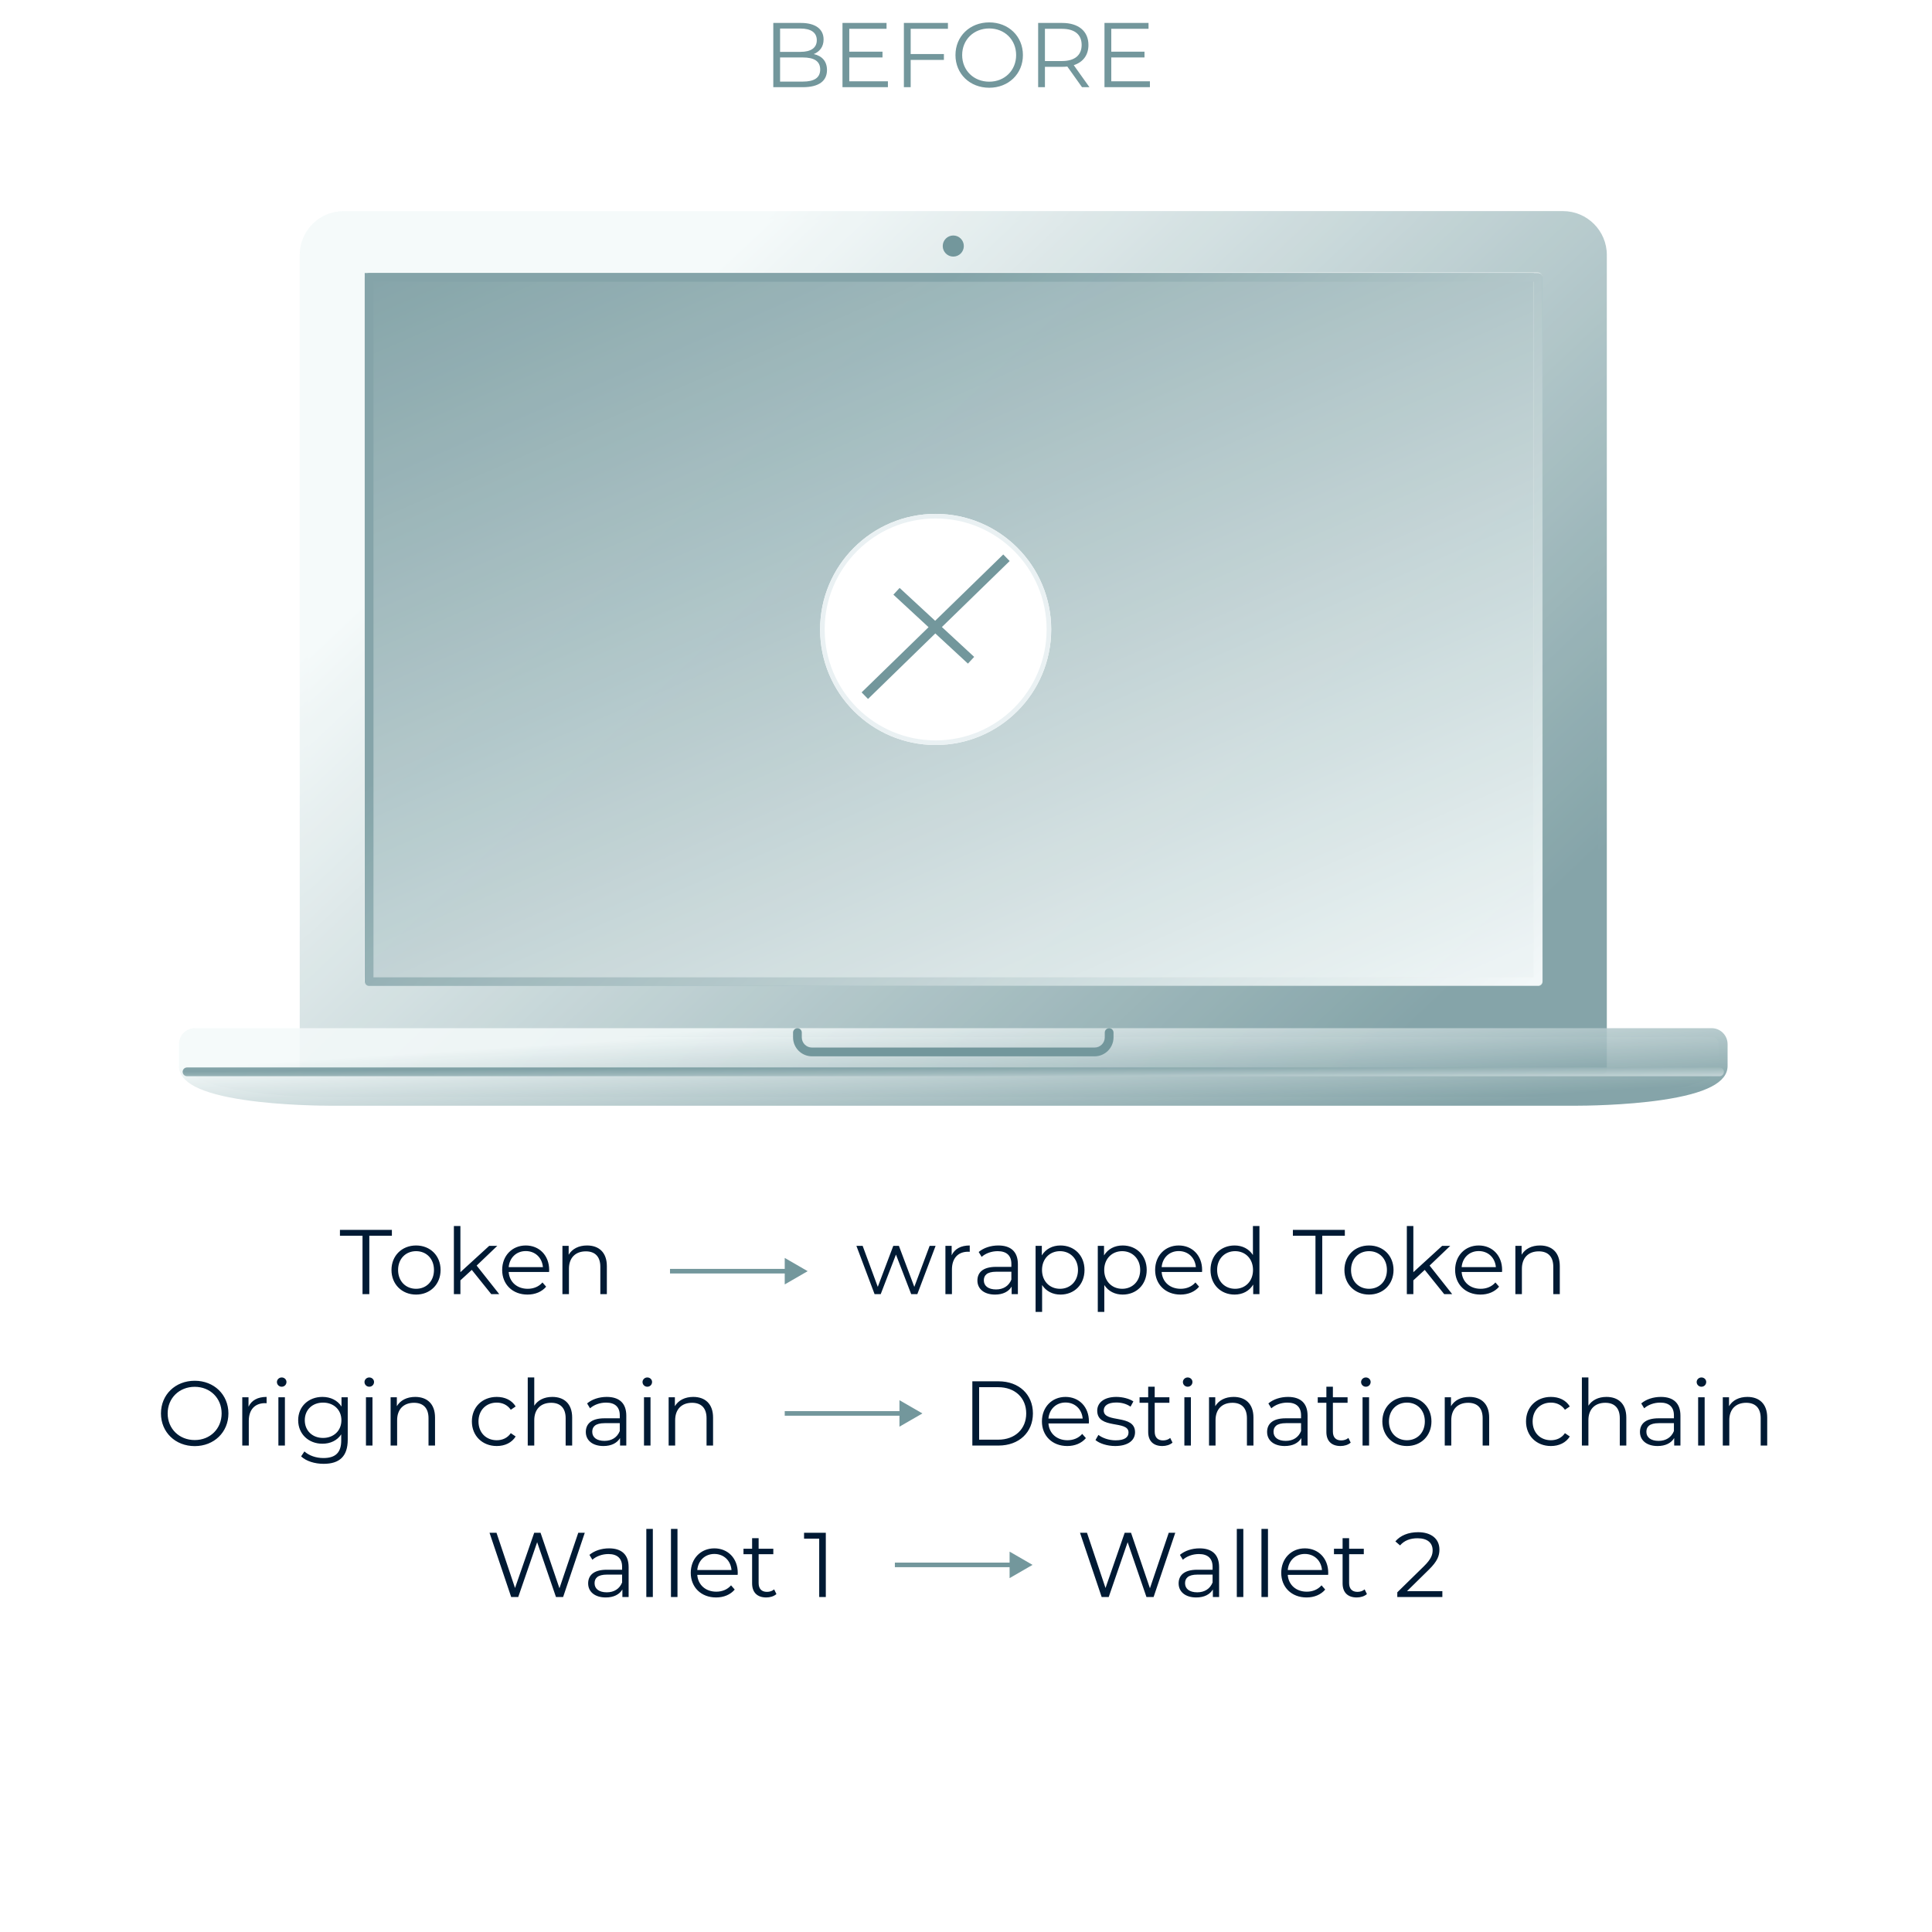 <svg width="421" height="421" viewBox="0 0 421 421" fill="none" xmlns="http://www.w3.org/2000/svg">
  <path d="M177.327 11.78C178.607 11.26 179.467 10.2 179.467 8.6C179.467 6.32 177.667 5 174.547 5H168.507V19H174.947C178.447 19 180.207 17.64 180.207 15.26C180.207 13.36 179.127 12.18 177.327 11.78ZM174.447 6.22C176.687 6.22 177.987 7.08 177.987 8.76C177.987 10.44 176.687 11.3 174.447 11.3H169.987V6.22H174.447ZM174.927 17.78H169.987V12.52H174.927C177.387 12.52 178.727 13.32 178.727 15.14C178.727 16.98 177.387 17.78 174.927 17.78ZM185.065 17.72V12.52H192.305V11.26H185.065V6.28H193.185V5H183.585V19H193.485V17.72H185.065ZM206.564 6.28V5H196.964V19H198.444V13.06H205.684V11.78H198.444V6.28H206.564ZM215.564 19.12C219.764 19.12 222.904 16.1 222.904 12C222.904 7.9 219.764 4.88 215.564 4.88C211.324 4.88 208.204 7.92 208.204 12C208.204 16.08 211.324 19.12 215.564 19.12ZM215.564 17.8C212.184 17.8 209.664 15.34 209.664 12C209.664 8.66 212.184 6.2 215.564 6.2C218.924 6.2 221.424 8.66 221.424 12C221.424 15.34 218.924 17.8 215.564 17.8ZM237.401 19L233.981 14.2C236.021 13.54 237.181 12 237.181 9.8C237.181 6.8 235.021 5 231.461 5H226.221V19H227.701V14.56H231.461C231.861 14.56 232.221 14.54 232.581 14.5L235.781 19H237.401ZM231.421 13.3H227.701V6.28H231.421C234.221 6.28 235.701 7.56 235.701 9.8C235.701 12 234.221 13.3 231.421 13.3ZM242.155 17.72V12.52H249.395V11.26H242.155V6.28H250.275V5H240.675V19H250.575V17.72H242.155Z" fill="#73979C"/>
  <g opacity="0.87">
    <path d="M349.187 55.554C349.187 50.807 345.34 46.954 340.587 46.954H74.868C70.121 46.954 66.269 50.802 66.269 55.554V233.126H349.187V55.554V55.554Z" fill="url(#paint0_linear)"/>
    <path d="M349.188 234.076C349.717 234.076 350.142 233.646 350.142 233.122V55.554C350.142 50.287 345.855 46 340.588 46H74.869C69.602 46 65.314 50.287 65.314 55.554V233.127C65.314 233.656 65.744 234.081 66.269 234.081H349.188V234.076ZM67.223 55.554C67.223 51.342 70.651 47.909 74.869 47.909H340.588C344.8 47.909 348.233 51.337 348.233 55.554V232.172H67.223V55.554Z" fill="url(#paint1_linear)"/>
  </g>
  <g opacity="0.87">
    <path d="M343.355 239.993C350.306 239.993 375.501 239.248 375.501 232.297V227.53C375.501 226.136 374.372 225.007 372.977 225.007H42.478C41.083 225.007 39.954 226.136 39.954 227.53V232.297C39.954 239.248 65.149 239.993 72.1 239.993H343.355Z" fill="url(#paint2_linear)"/>
    <path d="M72.1 240.947H343.356C345.08 240.947 354.079 240.887 362.174 239.692C371.783 238.278 376.456 235.855 376.456 232.292V227.525C376.456 225.606 374.897 224.047 372.978 224.047H42.478C40.559 224.047 39 225.606 39 227.525V232.292C39 235.855 43.672 238.278 53.281 239.692C61.376 240.887 70.381 240.947 72.1 240.947ZM40.909 232.297V227.53C40.909 226.665 41.613 225.966 42.473 225.966H372.978C373.842 225.966 374.542 226.67 374.542 227.53V232.297C374.542 236.724 358.851 239.038 343.351 239.038H72.1C56.599 239.038 40.909 236.724 40.909 232.297Z" fill="url(#paint3_linear)"/>
  </g>
  <g opacity="0.87">
    <path d="M335.105 60.331H80.35V213.768H335.105V60.331Z" fill="white"/>
    <path d="M335.106 214.728C335.635 214.728 336.06 214.298 336.06 213.773V60.331C336.06 59.802 335.63 59.377 335.106 59.377H80.35C79.82 59.377 79.395 59.807 79.395 60.331V213.768C79.395 214.298 79.825 214.723 80.35 214.723H335.106V214.728ZM81.304 61.286H334.146V212.814H81.304V61.286Z" fill="white"/>
  </g>
  <g opacity="0.87">
    <path d="M334.231 59.492H79.476V212.929H334.231V59.492Z" fill="url(#paint4_linear)"/>
    <path d="M335.186 214.843C335.715 214.843 336.14 214.413 336.14 213.889V60.447C336.14 59.917 335.71 59.492 335.186 59.492H80.43C79.9 59.492 79.476 59.922 79.476 60.447V213.884C79.476 214.413 79.905 214.838 80.43 214.838H335.186V214.843ZM81.384 61.401H334.226V212.929H81.384V61.401Z" fill="url(#paint5_linear)"/>
  </g>
  <g opacity="0.87">
    <path d="M374.702 234.516C375.232 234.516 375.656 234.087 375.656 233.562C375.656 233.032 375.227 232.607 374.702 232.607H40.754C40.224 232.607 39.8 233.037 39.8 233.562C39.8 234.092 40.23 234.516 40.754 234.516H374.702Z" fill="url(#paint6_linear)"/>
  </g>
  <path d="M173.769 224.052C173.239 224.052 172.814 224.481 172.814 225.006V226.056C172.814 228.329 174.663 230.183 176.942 230.183H238.52C240.793 230.183 242.647 228.334 242.647 226.056V225.006C242.647 224.476 242.217 224.052 241.693 224.052C241.163 224.052 240.738 224.481 240.738 225.006V226.056C240.738 227.28 239.744 228.274 238.52 228.274H176.937C175.713 228.274 174.718 227.28 174.718 226.056V225.006C174.723 224.481 174.294 224.052 173.769 224.052Z" fill="#73979C"/>
  <path d="M207.728 55.149C208.573 55.149 209.262 54.465 209.262 53.615C209.262 52.771 208.578 52.081 207.728 52.081C206.884 52.081 206.194 52.766 206.194 53.615C206.194 54.465 206.884 55.149 207.728 55.149Z" fill="#73979C"/>
  <path d="M210.027 53.615C210.027 52.346 208.998 51.316 207.728 51.316C206.459 51.316 205.43 52.346 205.43 53.615C205.43 54.879 206.459 55.914 207.728 55.914C208.998 55.914 210.027 54.884 210.027 53.615ZM206.959 53.615C206.959 53.19 207.304 52.846 207.728 52.846C208.153 52.846 208.498 53.19 208.498 53.615C208.498 54.04 208.153 54.385 207.728 54.385C207.304 54.385 206.959 54.04 206.959 53.615Z" fill="#73979C"/>
  <g filter="url(#filter0_d)">
    <circle cx="203.885" cy="136.159" r="25.179" fill="white"/>
    <circle cx="203.885" cy="136.159" r="24.679" stroke="#EAF1F3"/>
  </g>
  <path d="M195.356 128.848L211.601 143.875M219.317 121.538L188.452 151.591" stroke="#73979C" stroke-width="2"/>
  <path d="M78.996 282H80.476V269.28H85.396V268H74.076V269.28H78.996V282ZM90.667 282.1C93.747 282.1 96.007 279.86 96.007 276.74C96.007 273.62 93.747 271.4 90.667 271.4C87.587 271.4 85.307 273.62 85.307 276.74C85.307 279.86 87.587 282.1 90.667 282.1ZM90.667 280.84C88.427 280.84 86.747 279.2 86.747 276.74C86.747 274.28 88.427 272.64 90.667 272.64C92.907 272.64 94.567 274.28 94.567 276.74C94.567 279.2 92.907 280.84 90.667 280.84ZM107.046 282H108.786L103.866 275.78L108.366 271.48H106.606L100.326 277.22V267.16H98.906V282H100.326V279L102.806 276.72L107.046 282ZM119.668 276.74C119.668 273.58 117.528 271.4 114.568 271.4C111.608 271.4 109.428 273.62 109.428 276.74C109.428 279.86 111.668 282.1 114.948 282.1C116.608 282.1 118.068 281.5 119.008 280.38L118.208 279.46C117.408 280.38 116.268 280.84 114.988 280.84C112.688 280.84 111.008 279.38 110.848 277.18H119.648C119.648 277.02 119.668 276.86 119.668 276.74ZM114.568 272.62C116.628 272.62 118.128 274.06 118.308 276.12H110.848C111.028 274.06 112.528 272.62 114.568 272.62ZM127.918 271.4C126.098 271.4 124.678 272.14 123.918 273.42V271.48H122.558V282H123.978V276.48C123.978 274.08 125.398 272.68 127.658 272.68C129.658 272.68 130.818 273.82 130.818 276.04V282H132.238V275.9C132.238 272.88 130.478 271.4 127.918 271.4ZM202.577 271.48L199.237 280.42L195.877 271.48H194.657L191.277 280.42L187.977 271.48H186.617L190.577 282H191.917L195.237 273.38L198.557 282H199.897L203.877 271.48H202.577ZM207.375 273.54V271.48H206.015V282H207.435V276.64C207.435 274.16 208.775 272.76 210.975 272.76C211.075 272.76 211.195 272.78 211.315 272.78V271.4C209.375 271.4 208.035 272.14 207.375 273.54ZM217.547 271.4C215.887 271.4 214.327 271.92 213.267 272.82L213.907 273.88C214.767 273.12 216.047 272.64 217.407 272.64C219.367 272.64 220.387 273.62 220.387 275.42V276.06H217.047C214.027 276.06 212.987 277.42 212.987 279.04C212.987 280.86 214.447 282.1 216.827 282.1C218.567 282.1 219.807 281.44 220.447 280.36V282H221.807V275.48C221.807 272.76 220.267 271.4 217.547 271.4ZM217.047 280.98C215.367 280.98 214.387 280.22 214.387 279C214.387 277.92 215.047 277.12 217.087 277.12H220.387V278.84C219.827 280.22 218.647 280.98 217.047 280.98ZM231.084 271.4C229.344 271.4 227.884 272.16 227.024 273.56V271.48H225.664V285.88H227.084V280.02C227.964 281.38 229.404 282.1 231.084 282.1C234.084 282.1 236.324 279.94 236.324 276.74C236.324 273.56 234.084 271.4 231.084 271.4ZM230.984 280.84C228.744 280.84 227.064 279.2 227.064 276.74C227.064 274.3 228.744 272.64 230.984 272.64C233.204 272.64 234.904 274.3 234.904 276.74C234.904 279.2 233.204 280.84 230.984 280.84ZM244.638 271.4C242.898 271.4 241.438 272.16 240.578 273.56V271.48H239.218V285.88H240.638V280.02C241.518 281.38 242.958 282.1 244.638 282.1C247.638 282.1 249.878 279.94 249.878 276.74C249.878 273.56 247.638 271.4 244.638 271.4ZM244.538 280.84C242.298 280.84 240.618 279.2 240.618 276.74C240.618 274.3 242.298 272.64 244.538 272.64C246.758 272.64 248.458 274.3 248.458 276.74C248.458 279.2 246.758 280.84 244.538 280.84ZM261.953 276.74C261.953 273.58 259.813 271.4 256.853 271.4C253.893 271.4 251.713 273.62 251.713 276.74C251.713 279.86 253.953 282.1 257.233 282.1C258.893 282.1 260.353 281.5 261.293 280.38L260.493 279.46C259.693 280.38 258.553 280.84 257.273 280.84C254.973 280.84 253.293 279.38 253.133 277.18H261.933C261.933 277.02 261.953 276.86 261.953 276.74ZM256.853 272.62C258.913 272.62 260.413 274.06 260.593 276.12H253.133C253.313 274.06 254.813 272.62 256.853 272.62ZM273.023 267.16V273.48C272.143 272.12 270.703 271.4 269.023 271.4C266.023 271.4 263.783 273.56 263.783 276.74C263.783 279.92 266.023 282.1 269.023 282.1C270.763 282.1 272.223 281.34 273.083 279.92V282H274.443V267.16H273.023ZM269.143 280.84C266.903 280.84 265.223 279.2 265.223 276.74C265.223 274.28 266.903 272.64 269.143 272.64C271.363 272.64 273.043 274.28 273.043 276.74C273.043 279.2 271.363 280.84 269.143 280.84ZM286.652 282H288.132V269.28H293.052V268H281.732V269.28H286.652V282ZM298.323 282.1C301.403 282.1 303.663 279.86 303.663 276.74C303.663 273.62 301.403 271.4 298.323 271.4C295.243 271.4 292.963 273.62 292.963 276.74C292.963 279.86 295.243 282.1 298.323 282.1ZM298.323 280.84C296.083 280.84 294.403 279.2 294.403 276.74C294.403 274.28 296.083 272.64 298.323 272.64C300.563 272.64 302.223 274.28 302.223 276.74C302.223 279.2 300.563 280.84 298.323 280.84ZM314.702 282H316.442L311.522 275.78L316.022 271.48H314.262L307.982 277.22V267.16H306.562V282H307.982V279L310.462 276.72L314.702 282ZM327.324 276.74C327.324 273.58 325.184 271.4 322.224 271.4C319.264 271.4 317.084 273.62 317.084 276.74C317.084 279.86 319.324 282.1 322.604 282.1C324.264 282.1 325.724 281.5 326.664 280.38L325.864 279.46C325.064 280.38 323.924 280.84 322.644 280.84C320.344 280.84 318.664 279.38 318.504 277.18H327.304C327.304 277.02 327.324 276.86 327.324 276.74ZM322.224 272.62C324.284 272.62 325.784 274.06 325.964 276.12H318.504C318.684 274.06 320.184 272.62 322.224 272.62ZM335.574 271.4C333.754 271.4 332.334 272.14 331.574 273.42V271.48H330.214V282H331.634V276.48C331.634 274.08 333.054 272.68 335.314 272.68C337.314 272.68 338.474 273.82 338.474 276.04V282H339.894V275.9C339.894 272.88 338.134 271.4 335.574 271.4ZM42.435 315.12C46.635 315.12 49.775 312.1 49.775 308C49.775 303.9 46.635 300.88 42.435 300.88C38.195 300.88 35.075 303.92 35.075 308C35.075 312.08 38.195 315.12 42.435 315.12ZM42.435 313.8C39.055 313.8 36.535 311.34 36.535 308C36.535 304.66 39.055 302.2 42.435 302.2C45.795 302.2 48.295 304.66 48.295 308C48.295 311.34 45.795 313.8 42.435 313.8ZM54.153 306.54V304.48H52.792V315H54.212V309.64C54.212 307.16 55.553 305.76 57.752 305.76C57.852 305.76 57.972 305.78 58.093 305.78V304.4C56.153 304.4 54.812 305.14 54.153 306.54ZM61.384 302.18C61.984 302.18 62.424 301.72 62.424 301.14C62.424 300.6 61.964 300.16 61.384 300.16C60.804 300.16 60.344 300.62 60.344 301.16C60.344 301.72 60.804 302.18 61.384 302.18ZM60.664 315H62.084V304.48H60.664V315ZM74.415 304.48V306.5C73.535 305.12 72.015 304.4 70.255 304.4C67.255 304.4 64.975 306.46 64.975 309.48C64.975 312.5 67.255 314.6 70.255 314.6C71.975 314.6 73.475 313.9 74.355 312.56V313.9C74.355 316.5 73.135 317.72 70.475 317.72C68.855 317.72 67.335 317.18 66.335 316.28L65.615 317.36C66.715 318.4 68.595 318.98 70.515 318.98C73.995 318.98 75.775 317.34 75.775 313.72V304.48H74.415ZM70.395 313.34C68.075 313.34 66.415 311.76 66.415 309.48C66.415 307.2 68.075 305.64 70.395 305.64C72.715 305.64 74.395 307.2 74.395 309.48C74.395 311.76 72.715 313.34 70.395 313.34ZM80.466 302.18C81.066 302.18 81.506 301.72 81.506 301.14C81.506 300.6 81.046 300.16 80.466 300.16C79.886 300.16 79.426 300.62 79.426 301.16C79.426 301.72 79.886 302.18 80.466 302.18ZM79.746 315H81.166V304.48H79.746V315ZM90.477 304.4C88.657 304.4 87.237 305.14 86.477 306.42V304.48H85.117V315H86.537V309.48C86.537 307.08 87.957 305.68 90.217 305.68C92.217 305.68 93.377 306.82 93.377 309.04V315H94.797V308.9C94.797 305.88 93.037 304.4 90.477 304.4ZM108.246 315.1C110.026 315.1 111.526 314.38 112.366 313.02L111.306 312.3C110.586 313.36 109.466 313.84 108.246 313.84C105.946 313.84 104.266 312.22 104.266 309.74C104.266 307.28 105.946 305.64 108.246 305.64C109.466 305.64 110.586 306.14 111.306 307.2L112.366 306.48C111.526 305.1 110.026 304.4 108.246 304.4C105.106 304.4 102.826 306.6 102.826 309.74C102.826 312.88 105.106 315.1 108.246 315.1ZM120.36 304.4C118.58 304.4 117.2 305.1 116.42 306.32V300.16H115V315H116.42V309.48C116.42 307.08 117.84 305.68 120.1 305.68C122.1 305.68 123.26 306.82 123.26 309.04V315H124.68V308.9C124.68 305.88 122.92 304.4 120.36 304.4ZM132.215 304.4C130.555 304.4 128.995 304.92 127.935 305.82L128.575 306.88C129.435 306.12 130.715 305.64 132.075 305.64C134.035 305.64 135.055 306.62 135.055 308.42V309.06H131.715C128.695 309.06 127.655 310.42 127.655 312.04C127.655 313.86 129.115 315.1 131.495 315.1C133.235 315.1 134.475 314.44 135.115 313.36V315H136.475V308.48C136.475 305.76 134.935 304.4 132.215 304.4ZM131.715 313.98C130.035 313.98 129.055 313.22 129.055 312C129.055 310.92 129.715 310.12 131.755 310.12H135.055V311.84C134.495 313.22 133.315 313.98 131.715 313.98ZM141.052 302.18C141.652 302.18 142.092 301.72 142.092 301.14C142.092 300.6 141.632 300.16 141.052 300.16C140.472 300.16 140.012 300.62 140.012 301.16C140.012 301.72 140.472 302.18 141.052 302.18ZM140.332 315H141.752V304.48H140.332V315ZM151.063 304.4C149.243 304.4 147.823 305.14 147.063 306.42V304.48H145.703V315H147.123V309.48C147.123 307.08 148.543 305.68 150.803 305.68C152.803 305.68 153.963 306.82 153.963 309.04V315H155.383V308.9C155.383 305.88 153.623 304.4 151.063 304.4ZM211.882 315H217.582C222.062 315 225.082 312.12 225.082 308C225.082 303.88 222.062 301 217.582 301H211.882V315ZM213.362 313.72V302.28H217.502C221.222 302.28 223.622 304.64 223.622 308C223.622 311.36 221.222 313.72 217.502 313.72H213.362ZM237.285 309.74C237.285 306.58 235.145 304.4 232.185 304.4C229.225 304.4 227.045 306.62 227.045 309.74C227.045 312.86 229.285 315.1 232.565 315.1C234.225 315.1 235.685 314.5 236.625 313.38L235.825 312.46C235.025 313.38 233.885 313.84 232.605 313.84C230.305 313.84 228.625 312.38 228.465 310.18H237.265C237.265 310.02 237.285 309.86 237.285 309.74ZM232.185 305.62C234.245 305.62 235.745 307.06 235.925 309.12H228.465C228.645 307.06 230.145 305.62 232.185 305.62ZM242.995 315.1C245.735 315.1 247.335 313.92 247.335 312.1C247.335 308.06 240.515 310.2 240.515 307.36C240.515 306.36 241.355 305.62 243.255 305.62C244.335 305.62 245.435 305.88 246.355 306.52L246.975 305.38C246.095 304.78 244.615 304.4 243.255 304.4C240.575 304.4 239.095 305.68 239.095 307.4C239.095 311.56 245.915 309.4 245.915 312.14C245.915 313.18 245.095 313.86 243.095 313.86C241.615 313.86 240.195 313.34 239.355 312.68L238.715 313.8C239.575 314.54 241.255 315.1 242.995 315.1ZM255 313.34C254.6 313.7 254.02 313.88 253.44 313.88C252.26 313.88 251.62 313.2 251.62 311.96V305.68H254.82V304.48H251.62V302.18H250.2V304.48H248.32V305.68H250.2V312.04C250.2 313.98 251.3 315.1 253.28 315.1C254.1 315.1 254.94 314.86 255.5 314.36L255 313.34ZM258.805 302.18C259.405 302.18 259.845 301.72 259.845 301.14C259.845 300.6 259.385 300.16 258.805 300.16C258.225 300.16 257.765 300.62 257.765 301.16C257.765 301.72 258.225 302.18 258.805 302.18ZM258.085 315H259.505V304.48H258.085V315ZM268.817 304.4C266.997 304.4 265.577 305.14 264.817 306.42V304.48H263.457V315H264.877V309.48C264.877 307.08 266.297 305.68 268.557 305.68C270.557 305.68 271.717 306.82 271.717 309.04V315H273.137V308.9C273.137 305.88 271.377 304.4 268.817 304.4ZM280.672 304.4C279.012 304.4 277.452 304.92 276.392 305.82L277.032 306.88C277.892 306.12 279.172 305.64 280.532 305.64C282.492 305.64 283.512 306.62 283.512 308.42V309.06H280.172C277.152 309.06 276.112 310.42 276.112 312.04C276.112 313.86 277.572 315.1 279.952 315.1C281.692 315.1 282.932 314.44 283.572 313.36V315H284.932V308.48C284.932 305.76 283.392 304.4 280.672 304.4ZM280.172 313.98C278.492 313.98 277.512 313.22 277.512 312C277.512 310.92 278.172 310.12 280.212 310.12H283.512V311.84C282.952 313.22 281.772 313.98 280.172 313.98ZM293.829 313.34C293.429 313.7 292.849 313.88 292.269 313.88C291.089 313.88 290.449 313.2 290.449 311.96V305.68H293.649V304.48H290.449V302.18H289.029V304.48H287.149V305.68H289.029V312.04C289.029 313.98 290.129 315.1 292.109 315.1C292.929 315.1 293.769 314.86 294.329 314.36L293.829 313.34ZM297.634 302.18C298.234 302.18 298.674 301.72 298.674 301.14C298.674 300.6 298.214 300.16 297.634 300.16C297.054 300.16 296.594 300.62 296.594 301.16C296.594 301.72 297.054 302.18 297.634 302.18ZM296.914 315H298.334V304.48H296.914V315ZM306.585 315.1C309.665 315.1 311.925 312.86 311.925 309.74C311.925 306.62 309.665 304.4 306.585 304.4C303.505 304.4 301.225 306.62 301.225 309.74C301.225 312.86 303.505 315.1 306.585 315.1ZM306.585 313.84C304.345 313.84 302.665 312.2 302.665 309.74C302.665 307.28 304.345 305.64 306.585 305.64C308.825 305.64 310.485 307.28 310.485 309.74C310.485 312.2 308.825 313.84 306.585 313.84ZM320.184 304.4C318.364 304.4 316.944 305.14 316.184 306.42V304.48H314.824V315H316.244V309.48C316.244 307.08 317.664 305.68 319.924 305.68C321.924 305.68 323.084 306.82 323.084 309.04V315H324.504V308.9C324.504 305.88 322.744 304.4 320.184 304.4ZM337.953 315.1C339.733 315.1 341.233 314.38 342.073 313.02L341.013 312.3C340.293 313.36 339.173 313.84 337.953 313.84C335.653 313.84 333.973 312.22 333.973 309.74C333.973 307.28 335.653 305.64 337.953 305.64C339.173 305.64 340.293 306.14 341.013 307.2L342.073 306.48C341.233 305.1 339.733 304.4 337.953 304.4C334.813 304.4 332.533 306.6 332.533 309.74C332.533 312.88 334.813 315.1 337.953 315.1ZM350.067 304.4C348.287 304.4 346.907 305.1 346.127 306.32V300.16H344.707V315H346.127V309.48C346.127 307.08 347.547 305.68 349.807 305.68C351.807 305.68 352.967 306.82 352.967 309.04V315H354.387V308.9C354.387 305.88 352.627 304.4 350.067 304.4ZM361.922 304.4C360.262 304.4 358.702 304.92 357.642 305.82L358.282 306.88C359.142 306.12 360.422 305.64 361.782 305.64C363.742 305.64 364.762 306.62 364.762 308.42V309.06H361.422C358.402 309.06 357.362 310.42 357.362 312.04C357.362 313.86 358.822 315.1 361.202 315.1C362.942 315.1 364.182 314.44 364.822 313.36V315H366.182V308.48C366.182 305.76 364.642 304.4 361.922 304.4ZM361.422 313.98C359.742 313.98 358.762 313.22 358.762 312C358.762 310.92 359.422 310.12 361.462 310.12H364.762V311.84C364.202 313.22 363.022 313.98 361.422 313.98ZM370.759 302.18C371.359 302.18 371.799 301.72 371.799 301.14C371.799 300.6 371.339 300.16 370.759 300.16C370.179 300.16 369.719 300.62 369.719 301.16C369.719 301.72 370.179 302.18 370.759 302.18ZM370.039 315H371.459V304.48H370.039V315ZM380.77 304.4C378.95 304.4 377.53 305.14 376.77 306.42V304.48H375.41V315H376.83V309.48C376.83 307.08 378.25 305.68 380.51 305.68C382.51 305.68 383.67 306.82 383.67 309.04V315H385.09V308.9C385.09 305.88 383.33 304.4 380.77 304.4ZM126.01 334L121.91 346.1L117.79 334H116.41L112.23 346.04L108.19 334H106.67L111.39 348H112.93L117.05 336.06L121.15 348H122.71L127.43 334H126.01ZM132.723 337.4C131.063 337.4 129.503 337.92 128.443 338.82L129.083 339.88C129.943 339.12 131.223 338.64 132.583 338.64C134.543 338.64 135.563 339.62 135.563 341.42V342.06H132.223C129.203 342.06 128.163 343.42 128.163 345.04C128.163 346.86 129.623 348.1 132.003 348.1C133.743 348.1 134.983 347.44 135.623 346.36V348H136.983V341.48C136.983 338.76 135.443 337.4 132.723 337.4ZM132.223 346.98C130.543 346.98 129.562 346.22 129.562 345C129.562 343.92 130.223 343.12 132.263 343.12H135.563V344.84C135.003 346.22 133.823 346.98 132.223 346.98ZM140.839 348H142.259V333.16H140.839V348ZM146.21 348H147.63V333.16H146.21V348ZM160.762 342.74C160.762 339.58 158.622 337.4 155.662 337.4C152.702 337.4 150.522 339.62 150.522 342.74C150.522 345.86 152.762 348.1 156.042 348.1C157.702 348.1 159.162 347.5 160.102 346.38L159.302 345.46C158.502 346.38 157.362 346.84 156.082 346.84C153.782 346.84 152.102 345.38 151.942 343.18H160.742C160.742 343.02 160.762 342.86 160.762 342.74ZM155.662 338.62C157.722 338.62 159.222 340.06 159.402 342.12H151.942C152.122 340.06 153.622 338.62 155.662 338.62ZM168.692 346.34C168.292 346.7 167.712 346.88 167.132 346.88C165.952 346.88 165.312 346.2 165.312 344.96V338.68H168.512V337.48H165.312V335.18H163.892V337.48H162.012V338.68H163.892V345.04C163.892 346.98 164.992 348.1 166.972 348.1C167.792 348.1 168.632 347.86 169.192 347.36L168.692 346.34ZM175.211 334V335.28H178.511V348H179.951V334H175.211ZM254.682 334L250.582 346.1L246.462 334H245.082L240.902 346.04L236.862 334H235.342L240.062 348H241.602L245.722 336.06L249.822 348H251.382L256.102 334H254.682ZM261.394 337.4C259.734 337.4 258.174 337.92 257.114 338.82L257.754 339.88C258.614 339.12 259.894 338.64 261.254 338.64C263.214 338.64 264.234 339.62 264.234 341.42V342.06H260.894C257.874 342.06 256.834 343.42 256.834 345.04C256.834 346.86 258.294 348.1 260.674 348.1C262.414 348.1 263.654 347.44 264.294 346.36V348H265.654V341.48C265.654 338.76 264.114 337.4 261.394 337.4ZM260.894 346.98C259.214 346.98 258.234 346.22 258.234 345C258.234 343.92 258.894 343.12 260.934 343.12H264.234V344.84C263.674 346.22 262.494 346.98 260.894 346.98ZM269.511 348H270.931V333.16H269.511V348ZM274.882 348H276.302V333.16H274.882V348ZM289.433 342.74C289.433 339.58 287.293 337.4 284.333 337.4C281.373 337.4 279.193 339.62 279.193 342.74C279.193 345.86 281.433 348.1 284.713 348.1C286.373 348.1 287.833 347.5 288.773 346.38L287.973 345.46C287.173 346.38 286.033 346.84 284.753 346.84C282.453 346.84 280.773 345.38 280.613 343.18H289.413C289.413 343.02 289.433 342.86 289.433 342.74ZM284.333 338.62C286.393 338.62 287.893 340.06 288.073 342.12H280.613C280.793 340.06 282.293 338.62 284.333 338.62ZM297.364 346.34C296.964 346.7 296.384 346.88 295.804 346.88C294.624 346.88 293.984 346.2 293.984 344.96V338.68H297.184V337.48H293.984V335.18H292.564V337.48H290.684V338.68H292.564V345.04C292.564 346.98 293.664 348.1 295.644 348.1C296.464 348.1 297.304 347.86 297.864 347.36L297.364 346.34ZM306.603 346.72L311.363 342.04C313.243 340.2 313.663 339 313.663 337.66C313.663 335.32 311.863 333.88 309.023 333.88C306.883 333.88 305.143 334.6 304.063 335.88L305.083 336.76C306.003 335.7 307.263 335.2 308.903 335.2C311.043 335.2 312.183 336.2 312.183 337.82C312.183 338.78 311.883 339.72 310.303 341.28L304.483 346.98V348H314.303V346.72H306.603Z" fill="#001A34"/>
  <path d="M176 277L171 274.113V279.887L176 277ZM146 277.5H171.5V276.5H146V277.5Z" fill="#73979C"/>
  <path d="M201 308L196 305.113V310.887L201 308ZM171 308.5H196.5V307.5H171V308.5Z" fill="#73979C"/>
  <path d="M225 341L220 338.113V343.887L225 341ZM195 341.5H220.5V340.5H195V341.5Z" fill="#73979C"/>
  <defs>
    <filter id="filter0_d" x="153.705" y="86.98" width="100.359" height="100.359" filterUnits="userSpaceOnUse" color-interpolation-filters="sRGB">
      <feFlood flood-opacity="0" result="BackgroundImageFix"/>
      <feColorMatrix in="SourceAlpha" type="matrix" values="0 0 0 0 0 0 0 0 0 0 0 0 0 0 0 0 0 0 127 0" result="hardAlpha"/>
      <feOffset dy="1"/>
      <feGaussianBlur stdDeviation="12.5"/>
      <feColorMatrix type="matrix" values="0 0 0 0 0.887 0 0 0 0 0.944 0 0 0 0 0.963 0 0 0 1 0"/>
      <feBlend mode="normal" in2="BackgroundImageFix" result="effect1_dropShadow"/>
      <feBlend mode="normal" in="SourceGraphic" in2="effect1_dropShadow" result="shape"/>
    </filter>
    <linearGradient id="paint0_linear" x1="532.853" y1="221.982" x2="273.402" y2="-52.584" gradientUnits="userSpaceOnUse">
      <stop offset="0.406" stop-color="#73979C"/>
      <stop offset="1" stop-color="#F3F9F9"/>
    </linearGradient>
    <linearGradient id="paint1_linear" x1="535.047" y1="222.823" x2="272.886" y2="-53.648" gradientUnits="userSpaceOnUse">
      <stop offset="0.406" stop-color="#73979C"/>
      <stop offset="1" stop-color="#F3F9F9"/>
    </linearGradient>
    <linearGradient id="paint2_linear" x1="593.332" y1="239.096" x2="590.66" y2="197.431" gradientUnits="userSpaceOnUse">
      <stop offset="0.406" stop-color="#73979C"/>
      <stop offset="1" stop-color="#F3F9F9"/>
    </linearGradient>
    <linearGradient id="paint3_linear" x1="595.526" y1="239.935" x2="592.15" y2="192.999" gradientUnits="userSpaceOnUse">
      <stop offset="0.406" stop-color="#73979C"/>
      <stop offset="1" stop-color="#F3F9F9"/>
    </linearGradient>
    <linearGradient id="paint4_linear" x1="346.939" y1="218.056" x2="238.126" y2="-31.215" gradientUnits="userSpaceOnUse">
      <stop stop-color="#F3F9F9"/>
      <stop offset="0.927" stop-color="#73979C"/>
    </linearGradient>
    <linearGradient id="paint5_linear" x1="502.762" y1="205.544" x2="288.031" y2="-41.51" gradientUnits="userSpaceOnUse">
      <stop offset="0.318" stop-color="#F3F9F9"/>
      <stop offset="0.927" stop-color="#73979C"/>
    </linearGradient>
    <linearGradient id="paint6_linear" x1="593.688" y1="234.402" x2="593.645" y2="229.073" gradientUnits="userSpaceOnUse">
      <stop stop-color="#F3F9F9"/>
      <stop offset="1" stop-color="#73979C"/>
    </linearGradient>
  </defs>
</svg>
